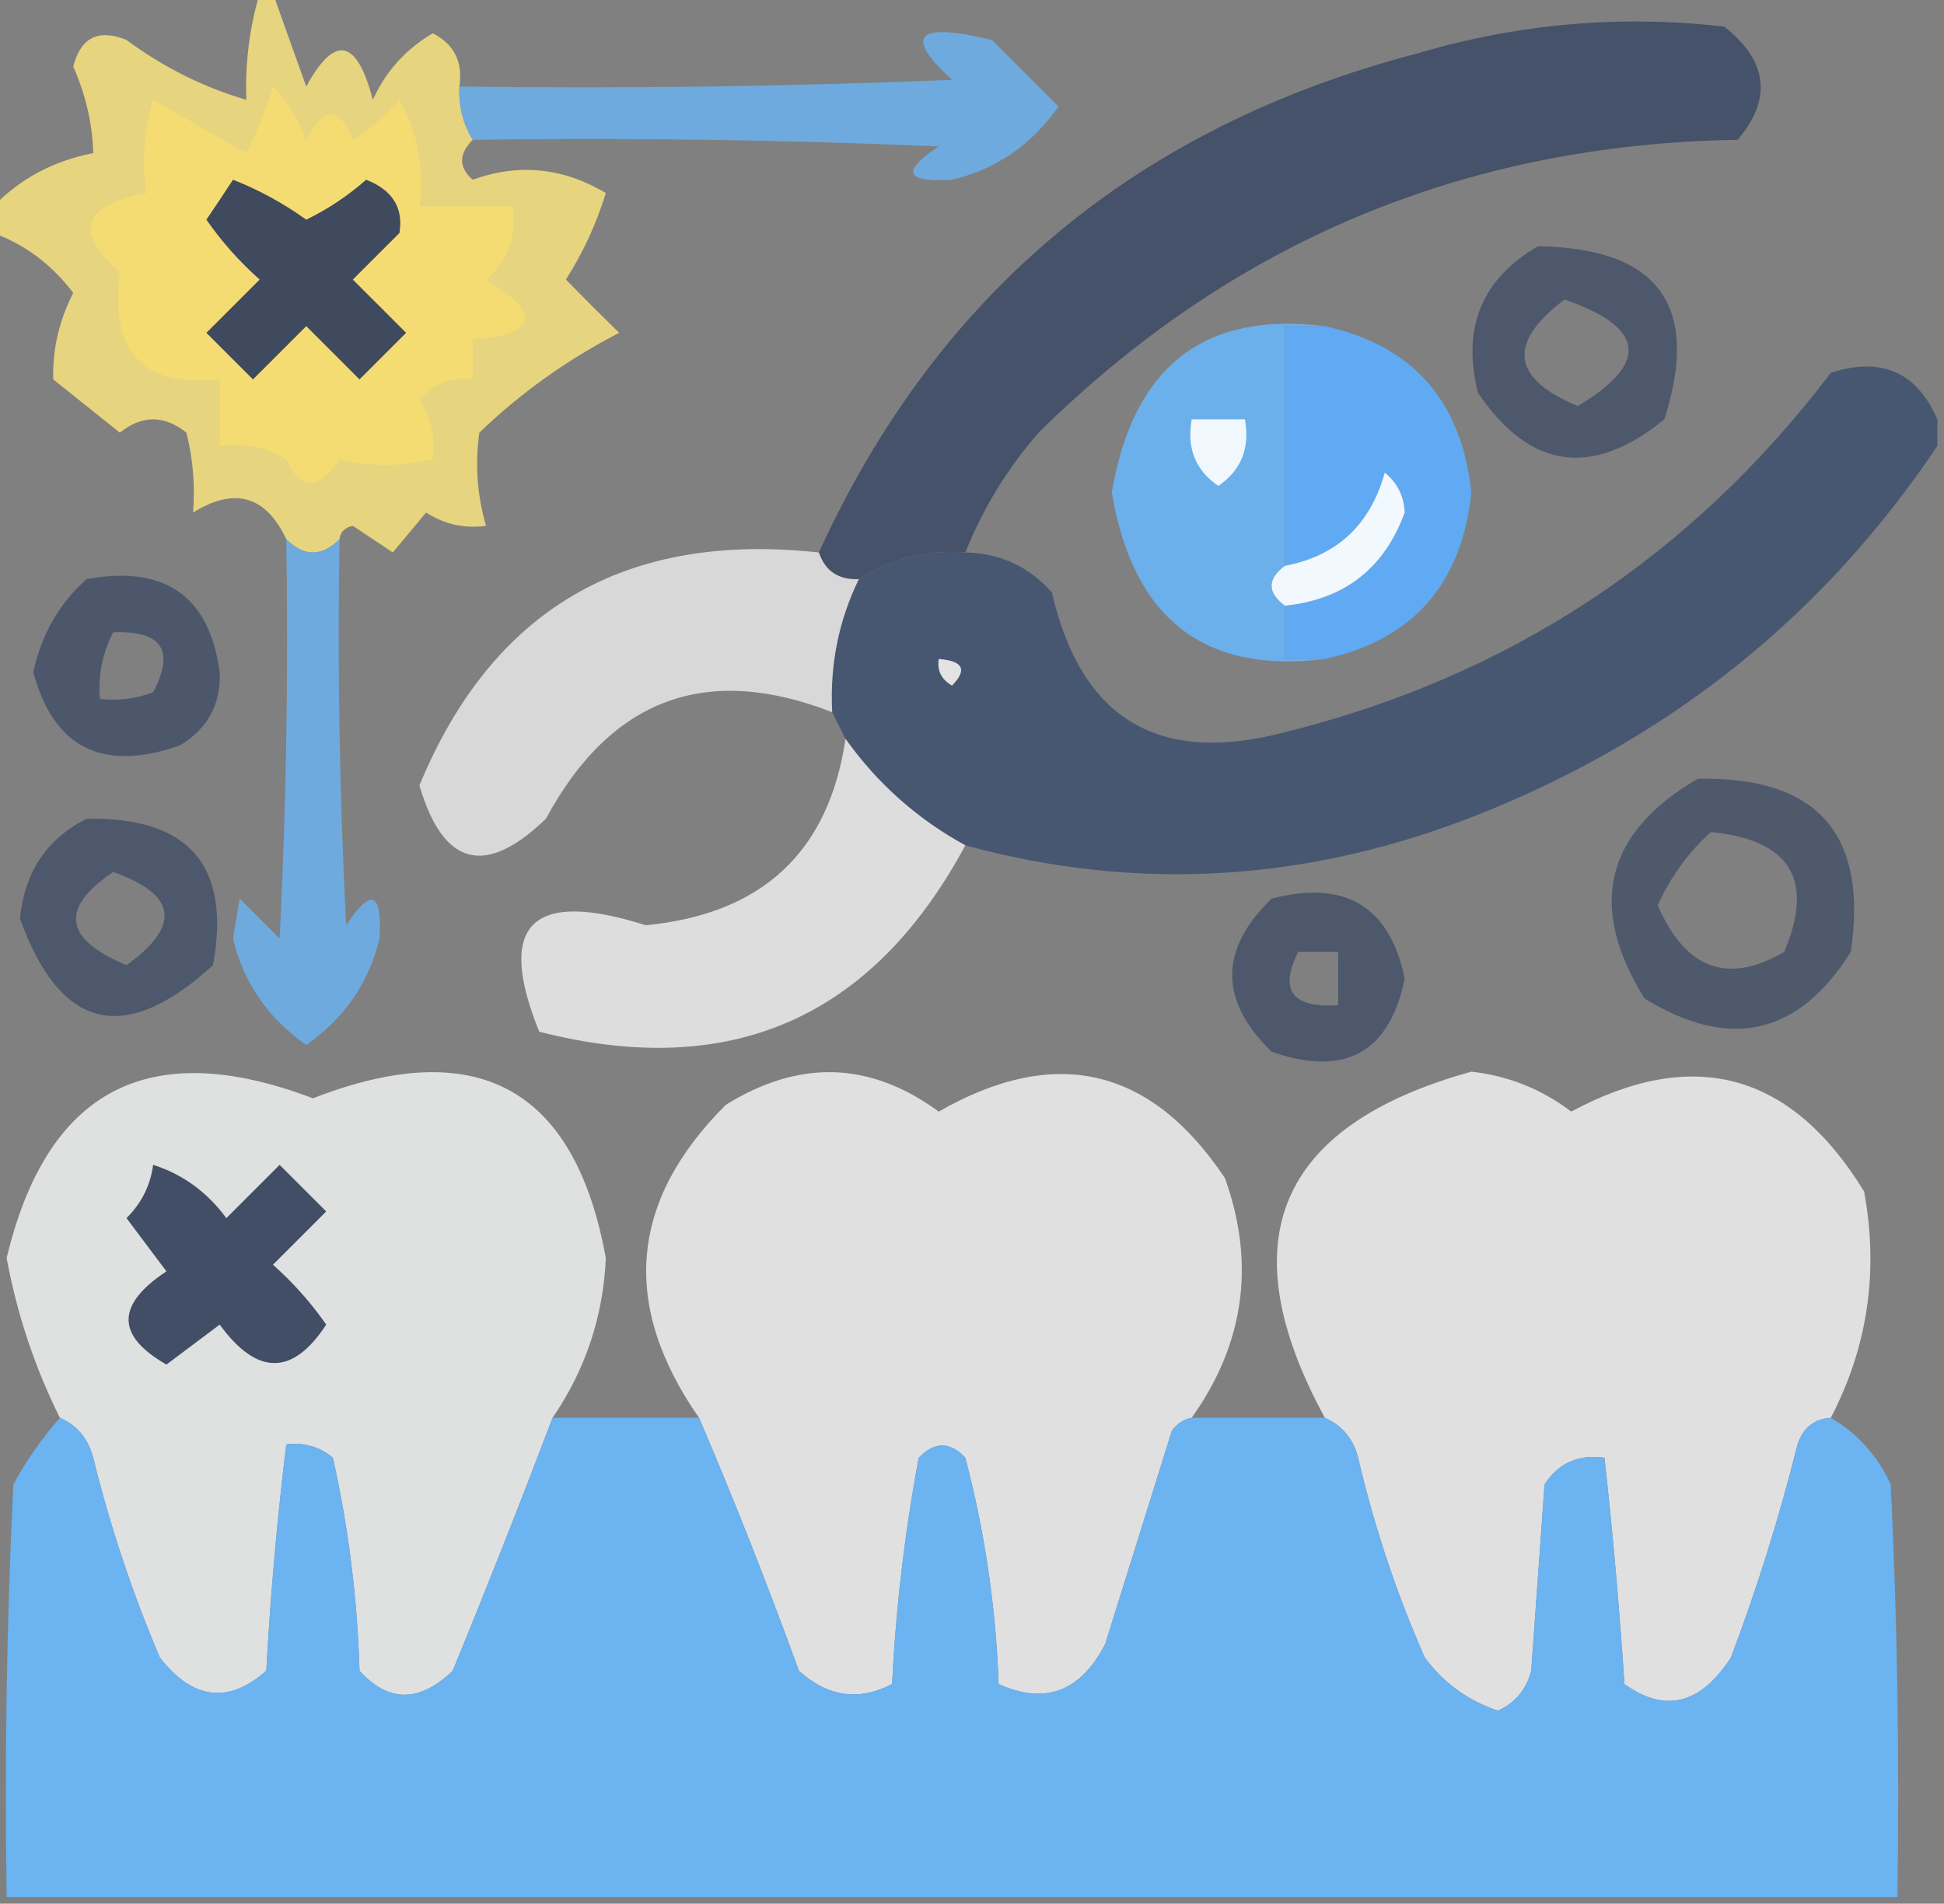 <?xml version="1.0" encoding="UTF-8"?>
<!DOCTYPE svg PUBLIC "-//W3C//DTD SVG 1.1//EN" "http://www.w3.org/Graphics/SVG/1.1/DTD/svg11.dtd">
<svg xmlns="http://www.w3.org/2000/svg" version="1.1" width="146px" height="143px" style="shape-rendering:geometricPrecision; text-rendering:geometricPrecision; image-rendering:optimizeQuality; fill-rule:evenodd; clip-rule:evenodd" xmlns:xlink="http://www.w3.org/1999/xlink">
<rect width="100%" height="100%" fill="#808080" stroke="none"/>
<g><path style="opacity:0.845" fill="#f9e37f" d="M 19.5,-0.5 C 19.833,-0.5 20.167,-0.5 20.5,-0.5C 21.32,1.812 22.153,4.146 23,6.5C 25.141,2.569 26.808,2.902 28,7.5C 28.973,5.36 30.473,3.693 32.5,2.5C 34.111,3.32 34.778,4.654 34.5,6.5C 34.433,7.959 34.766,9.292 35.5,10.5C 34.438,11.575 34.438,12.575 35.5,13.5C 38.949,12.253 42.283,12.586 45.5,14.5C 44.783,16.828 43.783,18.995 42.5,21C 43.799,22.326 45.132,23.66 46.5,25C 42.565,27.04 39.065,29.54 36,32.5C 35.666,34.847 35.833,37.181 36.5,39.5C 34.856,39.714 33.356,39.38 32,38.5C 31.167,39.5 30.333,40.5 29.5,41.5C 28.5,40.833 27.5,40.167 26.5,39.5C 25.893,39.624 25.56,39.957 25.5,40.5C 24.167,41.833 22.833,41.833 21.5,40.5C 19.955,37.233 17.622,36.566 14.5,38.5C 14.662,36.473 14.495,34.473 14,32.5C 12.333,31.167 10.667,31.167 9,32.5C 7.333,31.167 5.667,29.833 4,28.5C 3.933,26.265 4.433,24.098 5.5,22C 3.886,19.873 1.886,18.373 -0.5,17.5C -0.5,16.833 -0.5,16.167 -0.5,15.5C 1.526,13.415 4.026,12.082 7,11.5C 6.951,9.325 6.451,7.158 5.5,5C 6.059,2.812 7.393,2.146 9.5,3C 12.286,5.06 15.286,6.56 18.5,7.5C 18.401,4.763 18.735,2.096 19.5,-0.5 Z"/></g>
<g><path style="opacity:0.901" fill="#3f4d66" d="M 72.5,41.5 C 69.549,41.287 66.882,41.954 64.5,43.5C 62.973,43.573 61.973,42.906 61.5,41.5C 70.397,22.003 85.397,9.503 106.5,4C 114.033,1.772 121.699,1.105 129.5,2C 132.774,4.604 133.107,7.437 130.5,10.5C 110.012,10.831 92.513,18.164 78,32.5C 75.653,35.194 73.82,38.194 72.5,41.5 Z"/></g>
<g><path style="opacity:0.811" fill="#6ab4f4" d="M 35.5,10.5 C 34.766,9.292 34.433,7.959 34.5,6.5C 46.838,6.667 59.171,6.5 71.5,6C 67.833,2.637 68.833,1.637 74.5,3C 76.167,4.667 77.833,6.333 79.5,8C 77.462,10.891 74.795,12.724 71.5,13.5C 67.983,13.715 67.649,12.881 70.5,11C 58.838,10.5 47.171,10.334 35.5,10.5 Z"/></g>
<g><path style="opacity:1" fill="#f4dc73" d="M 20.5,6.5 C 21.558,7.6 22.392,8.934 23,10.5C 24.316,7.972 25.483,7.972 26.5,10.5C 27.814,9.687 28.98,8.687 30,7.5C 31.375,9.937 31.875,12.604 31.5,15.5C 33.833,15.5 36.167,15.5 38.5,15.5C 38.822,17.722 38.155,19.556 36.5,21C 40.718,23.604 40.385,25.104 35.5,25.5C 35.5,26.5 35.5,27.5 35.5,28.5C 33.897,28.312 32.563,28.812 31.5,30C 32.38,31.356 32.714,32.856 32.5,34.5C 30.061,35.053 27.727,35.053 25.5,34.5C 23.927,36.836 22.594,36.836 21.5,34.5C 19.955,33.548 18.288,33.215 16.5,33.5C 16.5,31.833 16.5,30.167 16.5,28.5C 10.749,29.118 8.249,26.451 9,20.5C 5.545,17.382 6.212,15.382 11,14.5C 10.649,12.114 10.815,9.781 11.5,7.5C 13.833,8.833 16.167,10.167 18.5,11.5C 19.322,9.861 19.989,8.195 20.5,6.5 Z"/></g>
<g><path style="opacity:1" fill="#3f4a5e" d="M 17.5,13.5 C 19.436,14.259 21.269,15.259 23,16.5C 24.625,15.711 26.125,14.711 27.5,13.5C 29.475,14.275 30.309,15.609 30,17.5C 28.833,18.667 27.667,19.833 26.5,21C 27.833,22.333 29.167,23.667 30.5,25C 29.333,26.167 28.167,27.333 27,28.5C 25.667,27.167 24.333,25.833 23,24.5C 21.667,25.833 20.333,27.167 19,28.5C 17.833,27.333 16.667,26.167 15.5,25C 16.833,23.667 18.167,22.333 19.5,21C 17.981,19.649 16.648,18.149 15.5,16.5C 16.192,15.482 16.859,14.482 17.5,13.5 Z"/></g>
<g><path style="opacity:0.763" fill="#3f4d66" d="M 115.5,18.5 C 124.555,18.624 127.722,22.958 125,31.5C 119.559,35.926 114.892,35.259 111,29.5C 109.776,24.626 111.276,20.959 115.5,18.5 Z M 117.5,22.5 C 123.564,24.595 123.898,27.262 118.5,30.5C 113.518,28.436 113.184,25.769 117.5,22.5 Z"/></g>
<g><path style="opacity:0.909" fill="#6ab4f5" d="M 99.5,24.5 C 98.5,24.5 97.5,24.5 96.5,24.5C 96.5,30.5 96.5,36.5 96.5,42.5C 95.167,43.5 95.167,44.5 96.5,45.5C 96.5,46.833 96.5,48.167 96.5,49.5C 97.5,49.5 98.5,49.5 99.5,49.5C 90.43,50.637 85.097,46.47 83.5,37C 85.097,27.53 90.43,23.363 99.5,24.5 Z"/></g>
<g><path style="opacity:1" fill="#60aaf3" d="M 99.5,24.5 C 106.116,25.955 109.782,30.122 110.5,37C 109.782,43.878 106.116,48.045 99.5,49.5C 98.5,49.5 97.5,49.5 96.5,49.5C 96.5,48.167 96.5,46.833 96.5,45.5C 100.962,45.038 103.962,42.704 105.5,38.5C 105.444,37.263 104.944,36.263 104,35.5C 102.908,39.428 100.408,41.761 96.5,42.5C 96.5,36.5 96.5,30.5 96.5,24.5C 97.5,24.5 98.5,24.5 99.5,24.5 Z"/></g>
<g><path style="opacity:1" fill="#475771" d="M 145.5,31.5 C 145.5,32.167 145.5,32.833 145.5,33.5C 137.086,46.062 125.753,55.228 111.5,61C 98.566,66.234 85.566,67.068 72.5,63.5C 68.895,61.528 65.895,58.861 63.5,55.5C 63.167,54.833 62.833,54.167 62.5,53.5C 62.31,49.968 62.977,46.635 64.5,43.5C 66.882,41.954 69.549,41.287 72.5,41.5C 75.099,41.549 77.266,42.549 79,44.5C 81.185,54.011 87.019,57.511 96.5,55C 113.352,50.811 127.019,41.811 137.5,28C 141.293,26.78 143.96,27.947 145.5,31.5 Z"/></g>
<g><path style="opacity:1" fill="#f0f8fe" d="M 89.5,31.5 C 90.833,31.5 92.167,31.5 93.5,31.5C 93.884,33.665 93.217,35.331 91.5,36.5C 89.783,35.331 89.116,33.665 89.5,31.5 Z"/></g>
<g><path style="opacity:1" fill="#f1f8fe" d="M 96.5,45.5 C 95.167,44.5 95.167,43.5 96.5,42.5C 100.408,41.761 102.908,39.428 104,35.5C 104.944,36.263 105.444,37.263 105.5,38.5C 103.962,42.704 100.962,45.038 96.5,45.5 Z"/></g>
<g><path style="opacity:0.807" fill="#69b4f4" d="M 21.5,40.5 C 22.833,41.833 24.167,41.833 25.5,40.5C 25.334,50.172 25.5,59.839 26,69.5C 27.881,66.649 28.715,66.983 28.5,70.5C 27.724,73.795 25.891,76.462 23,78.5C 20.109,76.462 18.276,73.795 17.5,70.5C 17.667,69.5 17.833,68.5 18,67.5C 19,68.5 20,69.5 21,70.5C 21.5,60.506 21.666,50.506 21.5,40.5 Z"/></g>
<g><path style="opacity:0.896" fill="#e2e2e2" d="M 61.5,41.5 C 61.973,42.906 62.973,43.573 64.5,43.5C 62.977,46.635 62.31,49.968 62.5,53.5C 53.04,49.807 45.873,52.474 41,61.5C 36.447,65.903 33.28,65.07 31.5,59C 36.977,45.751 46.977,39.918 61.5,41.5 Z"/></g>
<g><path style="opacity:0.786" fill="#3f4d66" d="M 6.5,43.5 C 12.391,42.43 15.724,44.763 16.5,50.5C 16.594,52.912 15.594,54.745 13.5,56C 7.701,58.023 4.035,56.19 2.5,50.5C 3.094,47.692 4.427,45.359 6.5,43.5 Z M 8.5,47.5 C 12.161,47.35 13.161,48.85 11.5,52C 10.207,52.49 8.873,52.657 7.5,52.5C 7.366,50.709 7.699,49.042 8.5,47.5 Z"/></g>
<g><path style="opacity:1" fill="#e2e3e2" d="M 70.5,49.5 C 72.337,49.639 72.67,50.306 71.5,51.5C 70.703,51.043 70.369,50.376 70.5,49.5 Z"/></g>
<g><path style="opacity:0.983" fill="#dedede" d="M 63.5,55.5 C 65.895,58.861 68.895,61.528 72.5,63.5C 65.503,76.501 54.837,81.167 40.5,77.5C 37.236,69.44 39.903,66.773 48.5,69.5C 57.249,68.658 62.249,63.991 63.5,55.5 Z"/></g>
<g><path style="opacity:0.764" fill="#3f4d66" d="M 127.5,58.5 C 136.478,58.31 140.311,62.643 139,71.5C 135.068,77.773 129.901,78.94 123.5,75C 119.204,68.065 120.538,62.565 127.5,58.5 Z M 128.5,62.5 C 134.456,63.087 136.289,66.087 134,71.5C 129.757,73.983 126.59,72.816 124.5,68C 125.488,65.833 126.821,64 128.5,62.5 Z"/></g>
<g><path style="opacity:0.773" fill="#3f4d66" d="M 6.5,61.5 C 14.201,61.362 17.367,65.029 16,72.5C 9.353,78.572 4.52,77.405 1.5,69C 1.844,65.511 3.51,63.011 6.5,61.5 Z M 8.5,65.5 C 13.289,67.2 13.622,69.533 9.5,72.5C 4.802,70.546 4.469,68.213 8.5,65.5 Z"/></g>
<g><path style="opacity:0.772" fill="#3f4d66" d="M 95.5,67.5 C 101.028,66.069 104.362,68.069 105.5,73.5C 104.349,79.091 101.016,80.925 95.5,79C 91.555,75.169 91.555,71.336 95.5,67.5 Z M 97.5,71.5 C 98.5,71.5 99.5,71.5 100.5,71.5C 100.5,72.833 100.5,74.167 100.5,75.5C 97.046,75.733 96.046,74.4 97.5,71.5 Z"/></g>
<g><path style="opacity:0.995" fill="#dfe0e0" d="M 41.5,106.5 C 39.128,112.762 36.628,119.096 34,125.5C 31.506,127.901 29.173,127.901 27,125.5C 26.841,120.084 26.174,114.75 25,109.5C 23.989,108.663 22.822,108.33 21.5,108.5C 20.812,114.134 20.312,119.801 20,125.5C 17.146,128.016 14.479,127.683 12,124.5C 9.934,119.637 8.268,114.637 7,109.5C 6.623,108.058 5.79,107.058 4.5,106.5C 2.608,102.71 1.275,98.71 0.5,94.5C 3.529,81.817 11.196,77.817 23.5,82.5C 35.841,77.704 43.174,81.704 45.5,94.5C 45.306,98.885 43.973,102.885 41.5,106.5 Z"/></g>
<g><path style="opacity:0.994" fill="#e0e0e1" d="M 89.5,106.5 C 88.883,106.611 88.383,106.944 88,107.5C 86.333,112.833 84.667,118.167 83,123.5C 81.148,127.077 78.481,128.077 75,126.5C 74.794,120.723 73.961,115.056 72.5,109.5C 71.349,108.269 70.183,108.269 69,109.5C 67.948,115.117 67.282,120.784 67,126.5C 64.501,127.798 62.167,127.464 60,125.5C 57.639,119.004 55.139,112.671 52.5,106.5C 46.607,98.047 47.274,90.214 54.5,83C 60.022,79.557 65.356,79.724 70.5,83.5C 79.258,78.487 86.424,80.154 92,88.5C 94.297,94.924 93.463,100.924 89.5,106.5 Z"/></g>
<g><path style="opacity:0.996" fill="#e0e0e1" d="M 137.5,106.5 C 136.25,106.577 135.417,107.244 135,108.5C 133.641,113.938 131.974,119.272 130,124.5C 127.714,128.032 125.048,128.698 122,126.5C 121.627,120.811 121.127,115.145 120.5,109.5C 118.549,109.227 117.049,109.893 116,111.5C 115.667,116.167 115.333,120.833 115,125.5C 114.632,126.91 113.799,127.91 112.5,128.5C 110.247,127.747 108.413,126.414 107,124.5C 104.874,119.668 103.207,114.668 102,109.5C 101.623,108.058 100.79,107.058 99.5,106.5C 92.263,93.209 95.93,84.543 110.5,80.5C 113.292,80.814 115.792,81.814 118,83.5C 127.196,78.564 134.53,80.564 140,89.5C 141.109,95.499 140.275,101.166 137.5,106.5 Z"/></g>
<g><path style="opacity:1" fill="#424e65" d="M 11.5,87.5 C 13.716,88.203 15.549,89.536 17,91.5C 18.333,90.167 19.667,88.833 21,87.5C 22.167,88.667 23.333,89.833 24.5,91C 23.167,92.333 21.833,93.667 20.5,95C 22.019,96.351 23.352,97.851 24.5,99.5C 21.981,103.352 19.314,103.352 16.5,99.5C 15.167,100.5 13.833,101.5 12.5,102.5C 8.71,100.338 8.71,98.005 12.5,95.5C 11.5,94.167 10.5,92.833 9.5,91.5C 10.63,90.378 11.297,89.044 11.5,87.5 Z"/></g>
<g><path style="opacity:0.969" fill="#6ab4f4" d="M 4.5,106.5 C 5.79,107.058 6.623,108.058 7,109.5C 8.268,114.637 9.934,119.637 12,124.5C 14.479,127.683 17.146,128.016 20,125.5C 20.312,119.801 20.812,114.134 21.5,108.5C 22.822,108.33 23.989,108.663 25,109.5C 26.174,114.75 26.841,120.084 27,125.5C 29.173,127.901 31.506,127.901 34,125.5C 36.628,119.096 39.128,112.762 41.5,106.5C 45.167,106.5 48.833,106.5 52.5,106.5C 55.139,112.671 57.639,119.004 60,125.5C 62.167,127.464 64.501,127.798 67,126.5C 67.282,120.784 67.948,115.117 69,109.5C 70.183,108.269 71.349,108.269 72.5,109.5C 73.961,115.056 74.794,120.723 75,126.5C 78.481,128.077 81.148,127.077 83,123.5C 84.667,118.167 86.333,112.833 88,107.5C 88.383,106.944 88.883,106.611 89.5,106.5C 92.833,106.5 96.167,106.5 99.5,106.5C 100.79,107.058 101.623,108.058 102,109.5C 103.207,114.668 104.874,119.668 107,124.5C 108.413,126.414 110.247,127.747 112.5,128.5C 113.799,127.91 114.632,126.91 115,125.5C 115.333,120.833 115.667,116.167 116,111.5C 117.049,109.893 118.549,109.227 120.5,109.5C 121.127,115.145 121.627,120.811 122,126.5C 125.048,128.698 127.714,128.032 130,124.5C 131.974,119.272 133.641,113.938 135,108.5C 135.417,107.244 136.25,106.577 137.5,106.5C 139.504,107.673 141.004,109.34 142,111.5C 142.5,121.828 142.666,132.161 142.5,142.5C 95.167,142.5 47.833,142.5 0.5,142.5C 0.334,132.161 0.5,121.828 1,111.5C 1.997,109.677 3.164,108.01 4.5,106.5 Z"/></g>
</svg>
